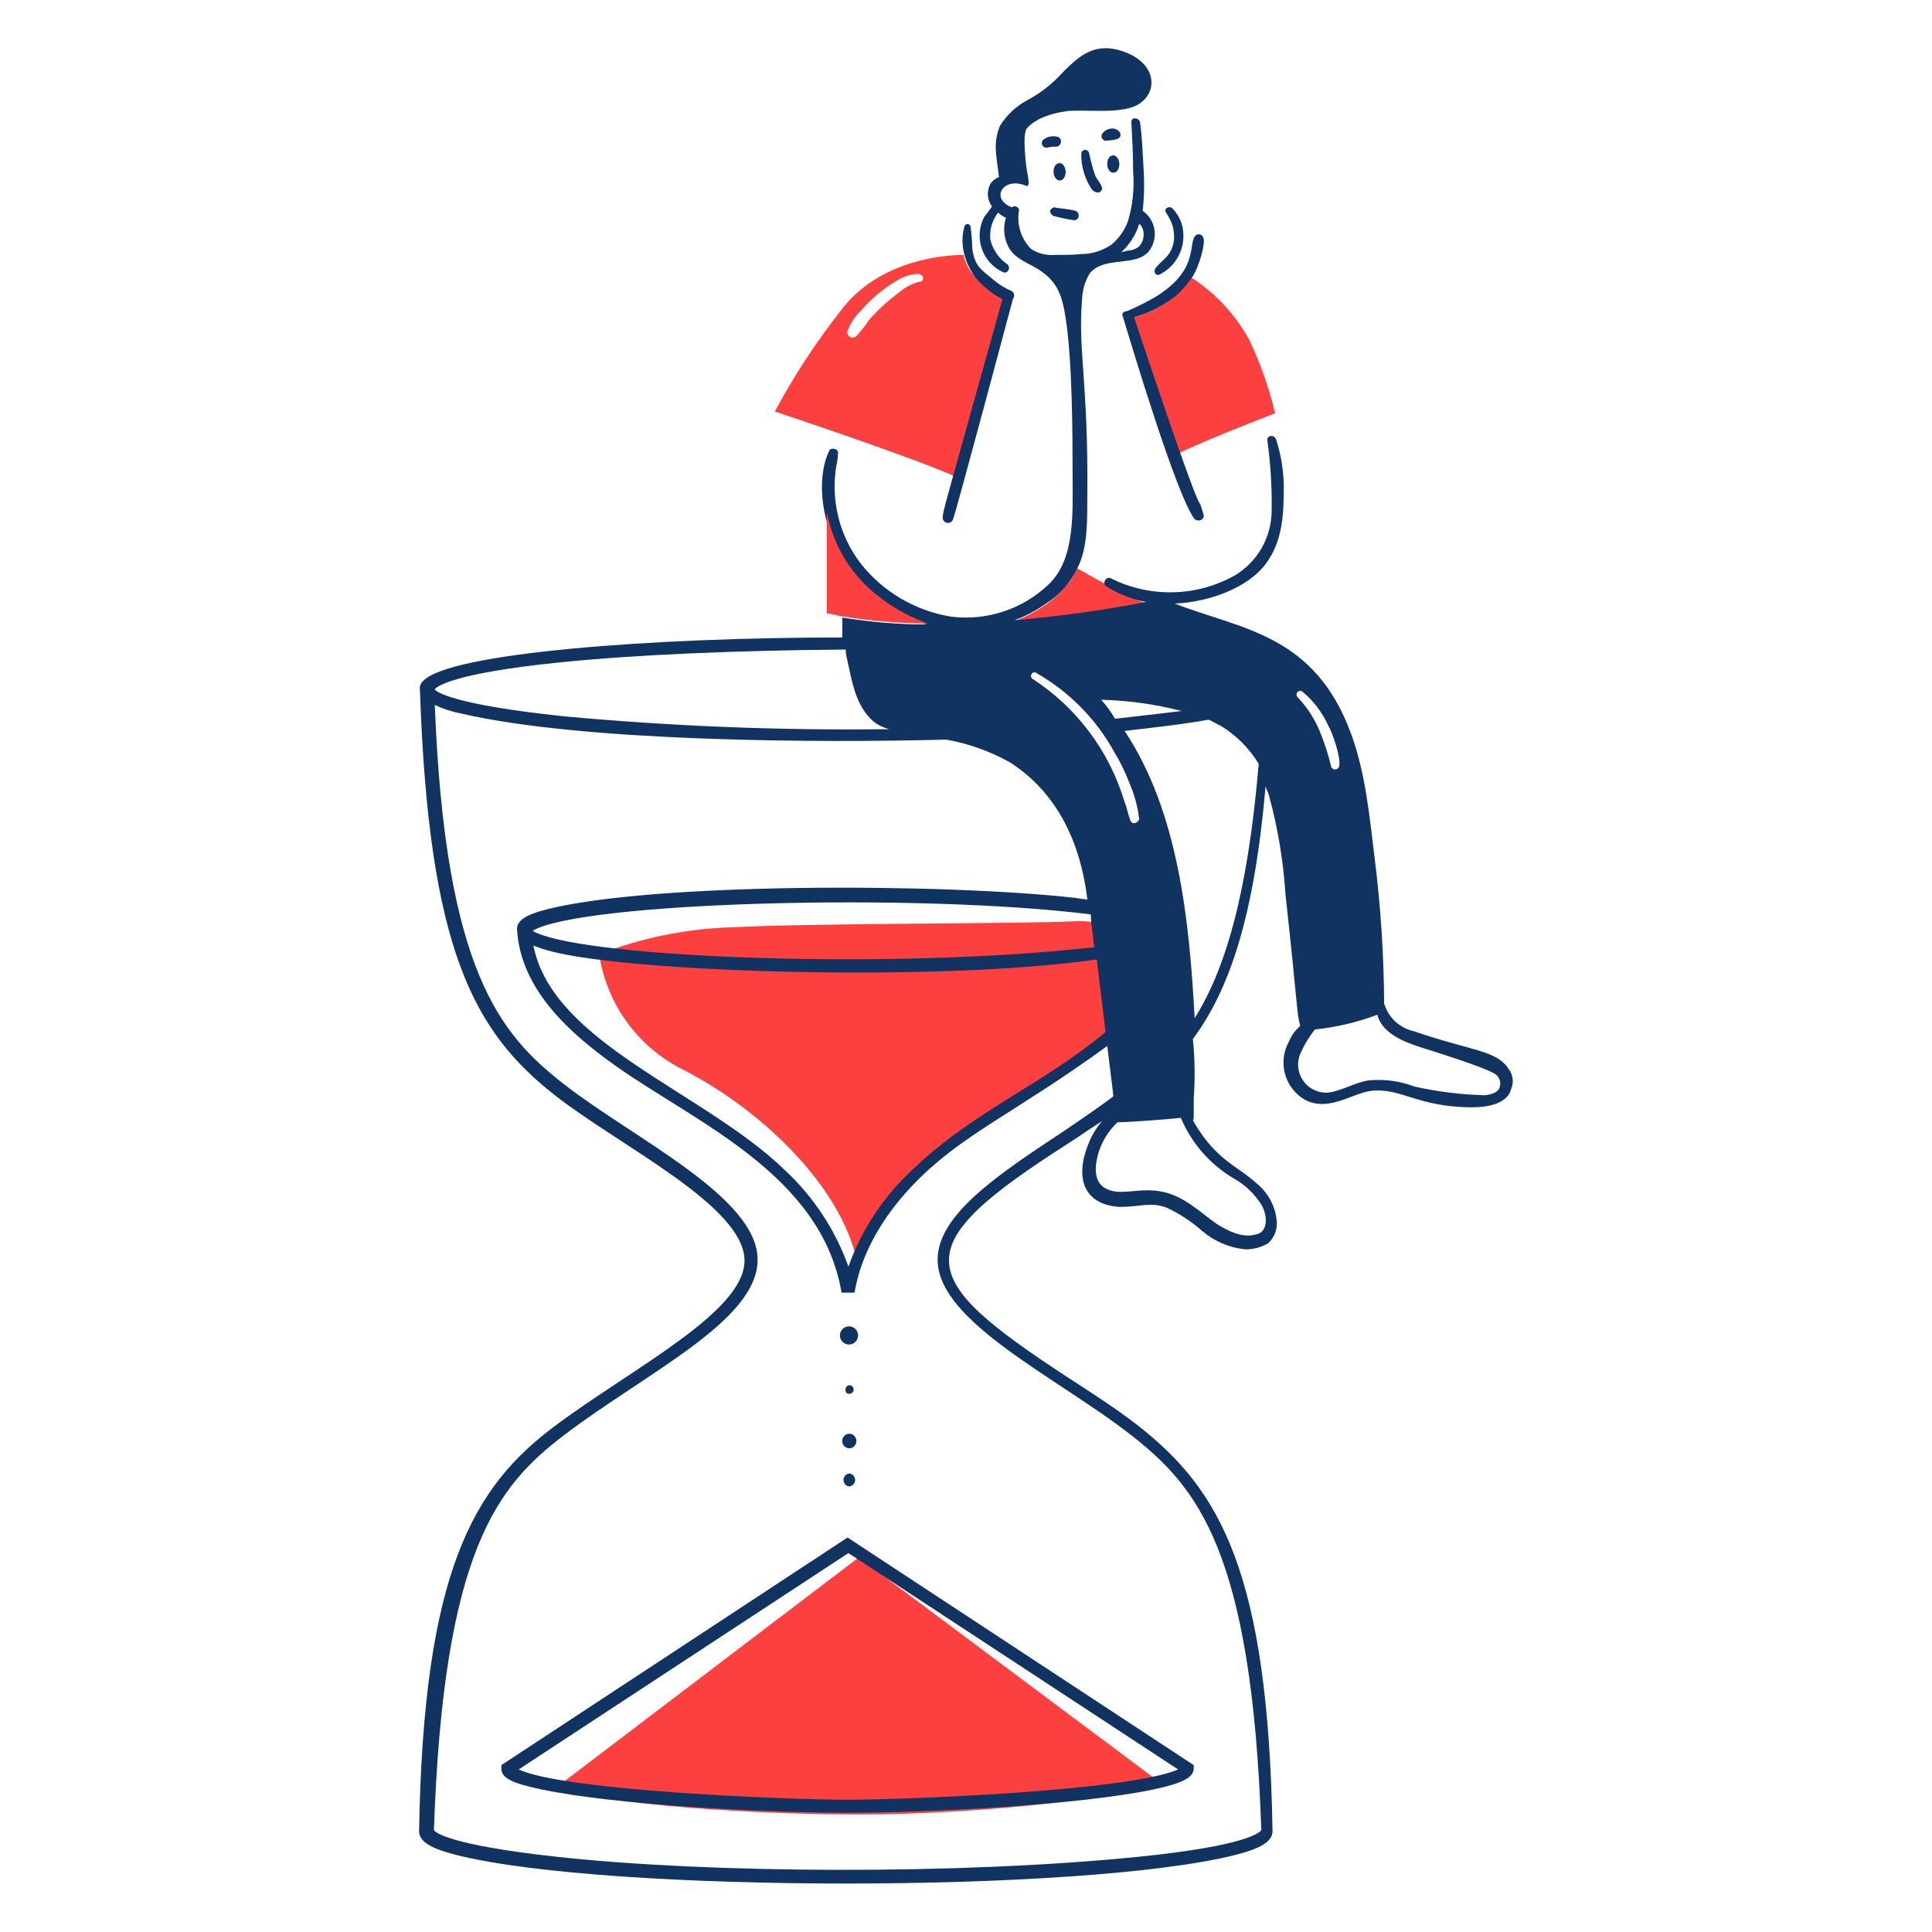 <svg width="280" height="280" viewBox="0 0 280 280" fill="none" xmlns="http://www.w3.org/2000/svg">
<path d="M151.56 87.613C150.169 88.607 148.65 89.408 147.043 89.993C153.449 89.534 159.818 88.654 166.109 87.36C164.102 86.983 157.454 83.096 156.075 82.344C155.686 83.375 155.088 84.314 154.319 85.103C153.526 86.07 152.597 86.915 151.56 87.613Z" fill="#FC4040"/>
<path d="M138.641 69.3L146.16 43.463C145.076 43.171 144.083 42.61 143.275 41.832C142.36 41.126 141.52 40.329 140.767 39.452C140.226 38.7 139.841 37.847 139.637 36.943C137.381 36.943 127.355 37.451 121.701 45.221C118.152 49.745 115.005 54.571 112.294 59.641C112.294 59.641 131.235 65.913 138.132 68.923C138.264 69.175 138.389 69.3 138.641 69.3ZM133.246 40.828C132.181 41.1 131.194 41.615 130.361 42.333C128.761 43.51 127.29 44.853 125.972 46.34C125.419 47.189 124.789 47.986 124.09 48.72C123.97 48.835 123.815 48.907 123.649 48.926C123.484 48.944 123.317 48.908 123.174 48.823C123.031 48.737 122.92 48.607 122.858 48.453C122.796 48.298 122.786 48.127 122.83 47.967C123.228 46.873 123.872 45.886 124.712 45.081C126.151 43.407 127.844 41.968 129.728 40.817C130.695 40.151 131.827 39.764 133 39.7C134 39.7 134 40.828 133.246 40.828Z" fill="#FC4040"/>
<path d="M165.858 45.469C165.333 45.693 164.787 45.862 164.227 45.972C164.854 47.852 170.625 64.911 170.876 65.664C175.266 63.532 184.8 59.893 184.8 59.893C183.924 56.217 182.663 52.644 181.037 49.232C179.031 45.57 176.144 42.466 172.637 40.201C170.994 42.633 168.62 44.478 165.858 45.469Z" fill="#FC4040"/>
<path d="M86.838 138.288C87.372 141.874 88.77 145.277 90.912 148.204C93.053 151.13 95.873 153.493 99.13 155.088C110.544 160.983 121.832 171.896 124.215 182.808C124.215 182.808 127.978 174.027 134.124 169.26C140.27 164.493 157.732 154.351 161.343 148.313C165.008 142.184 164.353 137.533 164.353 137.533C164.353 137.533 162.471 133.14 155.574 133.519C148.799 133.893 117.442 133.771 105.777 134.399C99.291 134.626 92.889 135.941 86.838 138.288Z" fill="#FC4040"/>
<path d="M167.112 257.572C167.112 260.331 142.278 262.966 124.466 262.966C106.653 262.966 81.57 261.085 81.57 258.325L124.46 225.712L167.112 257.572Z" fill="#FC4040"/>
<path d="M152.688 31.296C153.678 31.565 154.683 31.774 155.698 31.923C155.887 31.892 156.062 31.805 156.199 31.672C156.247 31.623 156.283 31.563 156.305 31.498C156.327 31.433 156.334 31.364 156.325 31.296C156.347 31.131 156.308 30.964 156.216 30.826C156.124 30.688 155.984 30.587 155.824 30.544C155.071 30.292 153.065 30.167 152.813 30.041C152.674 30.065 152.544 30.124 152.435 30.212C152.326 30.299 152.24 30.414 152.187 30.544C152.19 30.704 152.239 30.86 152.328 30.993C152.417 31.126 152.542 31.231 152.688 31.296Z" fill="#113362"/>
<path d="M158.708 25.4C158.346 24.333 158.053 23.244 157.83 22.14C157.792 22.01 157.709 21.898 157.597 21.823C157.484 21.748 157.349 21.716 157.214 21.73C157.08 21.745 156.955 21.807 156.861 21.904C156.768 22.002 156.711 22.129 156.702 22.264C156.679 24.09 157.203 25.882 158.207 27.408C158.458 27.784 159.211 28.16 159.587 27.658C160.11 27.135 158.935 26.04 158.708 25.4Z" fill="#113362"/>
<path d="M153.44 19.88C153.063 19.747 152.658 19.712 152.263 19.778C151.868 19.843 151.497 20.008 151.183 20.256C151.081 20.36 151.014 20.494 150.994 20.638C150.974 20.782 151.002 20.929 151.073 21.056C151.143 21.184 151.254 21.285 151.387 21.344C151.52 21.403 151.668 21.418 151.81 21.385C152.222 21.281 152.647 21.239 153.07 21.26C153.226 21.247 153.374 21.187 153.495 21.087C153.615 20.986 153.701 20.851 153.741 20.7C153.782 20.549 153.775 20.389 153.721 20.242C153.667 20.096 153.569 19.969 153.44 19.88Z" fill="#113362"/>
<path d="M162.347 19.254C162.228 19.061 162.062 18.903 161.864 18.793C161.666 18.683 161.443 18.626 161.217 18.627C160.955 18.625 160.696 18.68 160.458 18.788C160.22 18.896 160.008 19.055 159.838 19.254C159.735 19.358 159.668 19.491 159.648 19.636C159.627 19.781 159.655 19.928 159.726 20.056C159.796 20.183 159.907 20.284 160.04 20.344C160.174 20.403 160.323 20.417 160.465 20.384C160.969 20.271 162.722 20.384 162.347 19.254Z" fill="#113362"/>
<path d="M72.66 255.816V256.318C72.66 257.698 74.288 258.458 78.429 259.328C89.324 261.618 111.034 262.714 122.832 262.714C134.347 262.714 156.246 261.638 167.234 259.328C171.374 258.458 173.004 257.572 173.004 256.318V255.816L122.836 222.828L72.66 255.816ZM122.832 260.833C114.727 260.833 81.985 259.589 75.167 256.444L122.956 225.084L170.745 256.444C163.37 259.606 130.883 260.833 122.836 260.833H122.832Z" fill="#113362"/>
<path d="M123.087 202.006C123.254 202.006 123.414 201.94 123.532 201.821C123.65 201.703 123.717 201.543 123.717 201.376C123.717 201.209 123.65 201.049 123.532 200.93C123.414 200.812 123.254 200.746 123.087 200.746C122.333 200.878 122.333 202.006 123.087 202.006Z" fill="#113362"/>
<path d="M123.087 194.856C123.428 194.845 123.752 194.701 123.99 194.456C124.228 194.21 124.361 193.881 124.361 193.539C124.361 193.197 124.228 192.869 123.99 192.623C123.752 192.377 123.428 192.234 123.087 192.223C122.91 192.217 122.734 192.247 122.569 192.31C122.405 192.374 122.254 192.47 122.127 192.593C122.001 192.716 121.9 192.863 121.831 193.025C121.762 193.188 121.726 193.363 121.726 193.539C121.726 193.716 121.762 193.891 121.831 194.053C121.9 194.216 122.001 194.363 122.127 194.486C122.254 194.609 122.405 194.705 122.569 194.769C122.734 194.832 122.91 194.862 123.087 194.856Z" fill="#113362"/>
<path d="M123.087 209.909C123.363 209.899 123.624 209.782 123.816 209.583C124.008 209.385 124.115 209.119 124.115 208.843C124.115 208.567 124.008 208.301 123.816 208.102C123.624 207.903 123.363 207.787 123.087 207.777C122.811 207.787 122.549 207.903 122.357 208.102C122.166 208.301 122.058 208.567 122.058 208.843C122.058 209.119 122.166 209.385 122.357 209.583C122.549 209.782 122.811 209.899 123.087 209.909Z" fill="#113362"/>
<path d="M123.087 213.546C122.855 213.571 122.64 213.682 122.485 213.855C122.329 214.029 122.243 214.254 122.243 214.487C122.243 214.72 122.329 214.945 122.485 215.119C122.64 215.292 122.855 215.402 123.087 215.428C123.318 215.402 123.533 215.292 123.688 215.119C123.844 214.945 123.93 214.72 123.93 214.487C123.93 214.254 123.844 214.029 123.688 213.855C123.533 213.682 123.318 213.571 123.087 213.546Z" fill="#113362"/>
<path d="M184.422 265.349C183.795 227.704 176.722 215.859 164.98 206.647C161.959 204.278 158.442 202.027 154.946 199.749C132.236 184.936 131.225 180.774 154.946 165.631C156.559 164.601 158.081 163.499 159.706 162.497C158.848 163.502 158.169 164.647 157.7 165.883C155.77 170.708 157.049 174.563 162.215 174.913C165.354 174.913 166.82 174.15 169.114 175.039C170.982 175.916 172.713 177.057 174.257 178.426C175.995 179.9 178.136 180.817 180.403 181.059C181.592 181.097 182.768 180.792 183.789 180.181C184.205 179.801 184.532 179.335 184.75 178.815C184.968 178.295 185.07 177.734 185.049 177.171C184.983 176.113 184.705 175.079 184.231 174.131C183.757 173.183 183.097 172.34 182.29 171.653C179.269 168.853 176.235 168.238 172.882 162.371C173.048 162.204 173.008 162.079 173.008 159.11C173.21 156.268 173.168 153.414 172.882 150.58C178.276 143.3 181.787 132.643 183.418 113.954C183.544 114.456 183.795 114.832 183.921 115.335C185.198 120.008 185.996 124.798 186.301 129.633C188.145 146.356 187.881 146.493 188.433 148.698C187.714 149.307 187.154 150.082 186.802 150.956C186.01 152.375 185.803 154.046 186.225 155.615C186.646 157.184 187.664 158.526 189.06 159.356C192.513 161.248 196.013 158.403 198.72 158.096C203.094 157.611 205.411 160.476 213.395 160.476C215.687 160.476 218.543 159.95 219.04 157.717C219.221 157.264 219.282 156.771 219.216 156.288C219.15 155.804 218.959 155.346 218.663 154.958C216.926 152.179 213.251 152.333 204.866 149.439C203.926 149.229 203.053 148.786 202.33 148.149C201.606 147.513 201.055 146.705 200.726 145.799C200.726 145.673 200.726 145.673 200.6 145.547C200.563 138.46 200.103 131.381 199.221 124.349C198.479 118.342 197.925 112.153 195.835 106.413C190.536 91.867 179.925 91.237 170.247 87.473C174.894 87.294 180.824 85.35 183.547 81.578C185.916 78.291 186.056 74.448 186.056 70.414C186.019 68.113 185.638 65.83 184.926 63.641C184.688 63.01 183.666 63.014 183.666 63.767C184.149 67.223 184.36 70.711 184.296 74.2C184.258 76.046 183.755 77.852 182.834 79.453C181.914 81.053 180.604 82.395 179.028 83.356C176.306 84.897 173.249 85.749 170.123 85.836C166.996 85.924 163.896 85.245 161.092 83.859C160.181 83.376 159.702 84.669 160.339 84.987C162.1 86.101 164.059 86.868 166.109 87.245C159.804 88.459 153.44 89.338 147.043 89.879C148.65 89.293 150.169 88.493 151.56 87.499C153.587 86.232 155.2 84.401 156.201 82.23C157.731 79.169 157.548 75.04 157.58 71.82C157.744 55.45 156.19 50.788 156.827 43.347C156.866 42.015 157.256 40.717 157.956 39.584C160.089 37.075 164.499 38.724 166.485 36.448C166.829 36.009 167.08 35.504 167.223 34.965C167.365 34.426 167.396 33.863 167.314 33.312C167.232 32.76 167.038 32.231 166.745 31.757C166.451 31.283 166.064 30.873 165.607 30.554C165.833 28.513 165.875 26.456 165.733 24.408C165.593 22.149 165.533 19.884 165.231 17.759C165.124 17.004 163.852 16.881 163.971 17.759C164.097 20.139 164.221 22.519 164.221 24.909C164.419 27.318 164.164 29.743 163.47 32.059C162.987 33.376 162.166 34.544 161.09 35.445C159.797 36.334 158.268 36.814 156.699 36.824C155.439 36.936 154.19 36.95 152.81 36.95C151.615 37.039 150.425 36.73 149.423 36.072C148.719 35.355 148.192 34.481 147.887 33.522C147.582 32.564 147.507 31.547 147.668 30.554C147.794 30.051 147.041 29.674 146.664 30.051C143.403 28.791 145.404 25.536 148.672 26.915C149.423 27.292 148.907 25.287 148.798 24.535C148.651 23.534 148.17 19.517 148.798 18.64C149.423 17.888 150.933 16.659 154.441 16.131C156.821 15.772 162.483 16.656 164.977 15.128C167.902 13.336 167.654 9.18 162.845 7.476C158.365 5.888 156.012 8.415 153.185 11.365C151.919 12.607 150.484 13.663 148.921 14.501C147.271 15.374 145.885 16.673 144.907 18.263C143.882 20.889 144.406 22.403 144.782 25.663C144.263 25.85 143.821 26.203 143.522 26.667C143.252 27.179 143.132 27.757 143.177 28.334C143.221 28.912 143.428 29.465 143.773 29.929C143.773 29.929 142.769 31.308 142.643 31.434C142.274 32.138 142.052 32.91 141.992 33.702C141.931 34.495 142.033 35.291 142.292 36.043C142.55 36.795 142.959 37.486 143.494 38.074C144.029 38.661 144.679 39.134 145.403 39.462C146.03 39.712 146.532 38.835 146.03 38.332C144.766 37.477 143.87 36.178 143.522 34.692C143.39 33.297 143.797 31.904 144.661 30.8C144.984 31.122 145.368 31.377 145.789 31.552C145.568 32.253 145.487 32.99 145.552 33.722C145.616 34.454 145.825 35.166 146.166 35.818C147.146 37.583 149.04 38.091 150.556 39.078C153.296 40.863 153.936 42.841 154.444 46.102C155.4 52.235 155.448 62.826 155.448 68.303C155.448 74.218 155.908 81.026 151.935 84.735C150.079 86.495 147.858 87.823 145.43 88.626C143.002 89.428 140.426 89.684 137.887 89.376C132.609 88.533 127.851 85.706 124.587 81.473C123.118 79.499 122.06 77.248 121.478 74.857C120.897 72.465 120.802 69.98 121.201 67.551C121.343 66.933 121.426 66.303 121.451 65.67C121.577 65.043 120.448 64.792 120.191 65.293C118.595 68.487 118.479 74.644 121.948 80.721C124.774 85.321 129.124 88.784 134.24 90.504C130.164 90.492 126.096 90.156 122.073 89.501V92.386C94.73 92.386 65.233 94.609 61.365 98.658C61.163 98.82 61.01 99.034 60.921 99.277C60.833 99.52 60.813 99.783 60.864 100.037C62.124 137.666 68.683 149.527 80.43 158.739C89.838 166.114 107.899 174.784 107.899 182.696C107.899 190.169 91.69 198.244 80.43 206.653C68.61 215.48 61.365 227.71 60.738 265.355C60.712 266.86 62.36 267.896 66.256 268.866C88.245 274.341 156.87 274.351 178.893 268.866C182.799 267.89 184.447 266.854 184.422 265.349ZM122.962 183.568C121.045 178.206 117.861 173.387 113.68 169.52C101.961 158.187 80.095 151.236 77.305 137.04C78.043 137.333 78.797 137.585 79.563 137.794C91.043 140.945 135.752 142.363 158.962 139.054C159.337 142.565 159.839 146.077 160.215 149.589C151.017 157.241 141.159 161 132.369 169.4C128.123 173.283 124.892 178.148 122.961 183.568H122.962ZM192.451 105.049C193.214 106.386 194.368 109.925 194.082 111.069C194.048 111.186 193.98 111.29 193.887 111.368C193.794 111.446 193.68 111.495 193.559 111.508C193.438 111.522 193.316 111.499 193.208 111.443C193.1 111.388 193.011 111.301 192.952 111.195C192.508 109.354 191.921 107.551 191.197 105.801C190.438 104.043 189.377 102.432 188.061 101.041C187.961 100.941 187.905 100.805 187.905 100.664C187.905 100.523 187.961 100.387 188.061 100.288C188.16 100.188 188.296 100.132 188.437 100.132C188.578 100.132 188.714 100.188 188.814 100.288C190.36 101.589 191.601 103.215 192.45 105.049H192.451ZM163.852 118.972C163.486 118.089 163.349 117.09 162.973 116.213C160.794 108.885 156.08 102.571 149.673 98.4C149.052 98.011 149.673 97.147 150.174 97.523C154.914 100.218 158.819 104.167 161.462 108.937C162.358 110.41 163.114 111.964 163.72 113.578C164.431 115.215 164.897 116.948 165.101 118.721C164.98 119.223 164.109 119.595 163.852 118.972ZM159.586 101.412C163.524 101.512 167.438 102.059 171.252 103.041C169.371 103.293 162.597 104.045 161.592 104.171C161.027 103.18 160.354 102.255 159.586 101.412ZM122.71 95.266C123.462 98.647 123.946 102.371 126.724 104.672C127.366 105.137 128.089 105.477 128.856 105.676C113.072 105.883 97.287 105.255 81.57 103.795C65.646 102.105 63.256 100.282 63 99.907C63.251 99.53 65.505 97.605 80.937 96.018C92.222 94.857 107.026 94.262 122.58 94.136C122.561 94.517 122.605 94.899 122.71 95.266ZM158.34 135.152C158.456 135.906 158.465 136.532 158.591 137.284C157.461 137.41 156.211 137.528 154.827 137.661C125.756 140.461 83.451 138.66 77.186 134.901C84.169 130.711 132.829 129.36 158.088 132.521C158.111 133.403 158.195 134.282 158.34 135.152ZM165.113 32.424C165.493 32.785 165.718 33.28 165.74 33.804C165.765 34.144 165.722 34.485 165.615 34.808C165.507 35.131 165.337 35.429 165.113 35.686C164.657 36.075 164.081 36.296 163.482 36.313C163.106 36.438 162.855 36.438 162.478 36.564C163.719 35.452 164.628 34.02 165.106 32.424H165.113ZM154.074 164.002C144.694 170.191 135.887 176.042 135.887 182.564C135.887 191.598 153.341 199.682 163.983 208.027C173.481 215.473 181.419 224.71 182.798 265.223C182.673 265.474 181.042 267.487 164.861 269.112C138.74 271.734 102.701 271.501 80.823 269.112C64.644 267.345 63.013 265.472 62.887 265.223C64.267 224.71 72.107 215.348 81.701 208.027C93.635 198.927 109.798 191.442 109.798 182.564C109.798 173.464 91.878 165.045 81.701 157.102C72.461 149.891 64.518 140.671 63.013 102.164C64.248 102.751 65.555 103.175 66.9 103.424C84.647 107.519 118.748 107.684 137.141 107.187C140.353 107.76 143.447 108.862 146.299 110.447C151.945 114.015 156.404 120.341 157.587 130.392C157.086 130.266 156.458 130.266 155.956 130.14C136.636 127.964 94.692 127.9 79.318 131.771C76.191 132.558 74.928 133.402 74.928 134.656C75.431 143.562 82.844 149.94 89.228 154.475C100.708 162.63 119.06 170.199 121.965 187.337H123.847C125.107 179.936 129.746 174.177 133.507 170.528C140.218 164.025 147.536 160.999 160.475 151.589C160.726 153.721 161.353 158.613 161.353 158.869C161.217 159.109 155.578 163.005 154.067 164.002H154.074ZM178.784 170.775C180.492 171.727 181.919 173.111 182.924 174.789C183.774 176.487 183.702 178.672 181.92 178.927C180.039 179.43 178.032 178.426 176.401 177.422C174.045 175.791 171.801 173.502 168.75 172.781C165.022 171.902 162.431 173.54 160.096 172.154C158.355 171.122 158.732 168.654 159.218 167.012C159.747 165.336 160.697 163.825 161.977 162.621C162.478 162.747 170.506 162.12 171.133 161.994C172.674 165.666 175.355 168.744 178.78 170.775H178.784ZM173.141 147.57C172.379 133.505 170.801 117.657 162.981 105.927C166.522 105.533 172.372 104.852 175.147 104.296C175.774 104.546 176.275 104.923 176.903 105.174C179.155 106.548 181.047 108.441 182.421 110.694C180.785 130.134 177.398 140.797 173.134 147.57H173.141ZM217.291 157.73C216.916 158.481 215.912 158.607 215.285 158.733C211.824 158.649 208.379 158.227 204.999 157.473C202.843 156.648 200.521 156.347 198.226 156.596C196.216 156.951 194.463 158.101 192.457 158.351C191.742 158.396 191.027 158.25 190.386 157.93C189.745 157.611 189.2 157.127 188.806 156.529C188.411 155.931 188.182 155.239 188.14 154.524C188.099 153.809 188.246 153.096 188.569 152.456C189.096 151.288 189.77 150.192 190.575 149.195C193.665 148.88 196.702 148.164 199.606 147.063C200.484 150.324 204.76 151.414 207.634 152.33C209.901 153.054 216.289 155.089 216.916 155.842C217.165 156.08 217.335 156.389 217.4 156.728C217.465 157.066 217.423 157.416 217.28 157.73H217.291Z" fill="#113362"/>
<path d="M134.501 90.373C132.068 89.518 129.783 88.29 127.728 86.733C123.594 83.714 120.768 79.231 119.826 74.2V88.868C120.578 88.994 121.457 89.236 122.333 89.37C126.358 90.008 130.426 90.343 134.501 90.373Z" fill="#FC4040"/>
<path d="M152.688 24.899C152.688 25.526 153.065 26.159 153.566 26.159C154.067 26.159 154.444 25.656 154.444 24.899C154.444 24.272 154.067 23.639 153.566 23.639C153.065 23.639 152.688 24.146 152.688 24.899Z" fill="#113362"/>
<path d="M161.343 22.516C160.84 22.516 160.465 23.017 160.465 23.776C160.465 24.403 160.84 25.029 161.343 25.029C161.846 25.029 162.221 24.528 162.221 23.776C162.221 23.143 161.84 22.516 161.343 22.516Z" fill="#113362"/>
<path d="M143.156 41.958C143.795 42.52 144.513 42.984 145.288 43.337C136.562 74.602 136.756 73.78 136.64 74.82C136.615 74.919 136.61 75.022 136.625 75.122C136.64 75.223 136.675 75.32 136.727 75.407C136.78 75.495 136.849 75.571 136.931 75.632C137.012 75.692 137.105 75.736 137.204 75.761C137.303 75.786 137.406 75.791 137.506 75.776C137.607 75.761 137.704 75.726 137.791 75.674C137.879 75.621 137.955 75.552 138.016 75.47C138.076 75.388 138.12 75.296 138.145 75.197C138.769 73.434 146.763 43.481 146.8 43.337C146.867 43.255 146.917 43.161 146.947 43.059C146.977 42.958 146.986 42.851 146.974 42.746C146.963 42.641 146.93 42.539 146.878 42.447C146.827 42.355 146.757 42.274 146.674 42.209C145.77 41.829 144.926 41.322 144.166 40.703C142.131 39.008 141.238 38.603 140.904 35.937C140.884 34.887 140.8 33.84 140.654 32.8C140.626 32.706 140.568 32.623 140.489 32.564C140.41 32.505 140.314 32.473 140.215 32.473C140.116 32.473 140.02 32.505 139.941 32.564C139.862 32.623 139.804 32.706 139.776 32.8C139.394 34.154 139.394 35.587 139.776 36.94C140.294 38.951 141.487 40.722 143.156 41.958Z" fill="#113362"/>
<path d="M167.363 43.086C166.066 43.835 164.726 44.505 163.349 45.093C162.974 45.093 162.471 45.345 162.722 45.846C164.017 50.135 170.309 71.161 173.008 75.071C173.522 75.816 174.763 75.321 174.387 74.444C173.188 70.244 175.833 80.41 164.353 45.972C166.708 45.326 168.892 44.17 170.75 42.585C171.492 41.856 172.164 41.059 172.757 40.205C173.775 38.73 174.765 35.189 174.387 34.436C174.349 34.306 174.273 34.19 174.169 34.104C174.065 34.017 173.937 33.964 173.803 33.95C173.668 33.937 173.532 33.964 173.413 34.028C173.294 34.092 173.197 34.19 173.134 34.31C172.243 35.641 173.636 39.274 167.363 43.086Z" fill="#113362"/>
<path d="M167.99 39.824C169.086 39.291 170.002 38.449 170.626 37.402C171.25 36.355 171.555 35.148 171.503 33.93C171.469 32.512 170.884 31.162 169.872 30.167C169.373 29.786 168.612 30.292 168.994 30.794C169.227 31.157 169.437 31.533 169.621 31.923C169.919 32.508 170.09 33.149 170.122 33.804C170.21 34.467 170.142 35.142 169.923 35.773C169.704 36.405 169.341 36.977 168.862 37.444C168.372 37.873 167.911 38.334 167.483 38.825C167.112 39.449 167.492 39.962 167.99 39.824Z" fill="#113362"/>
</svg>
